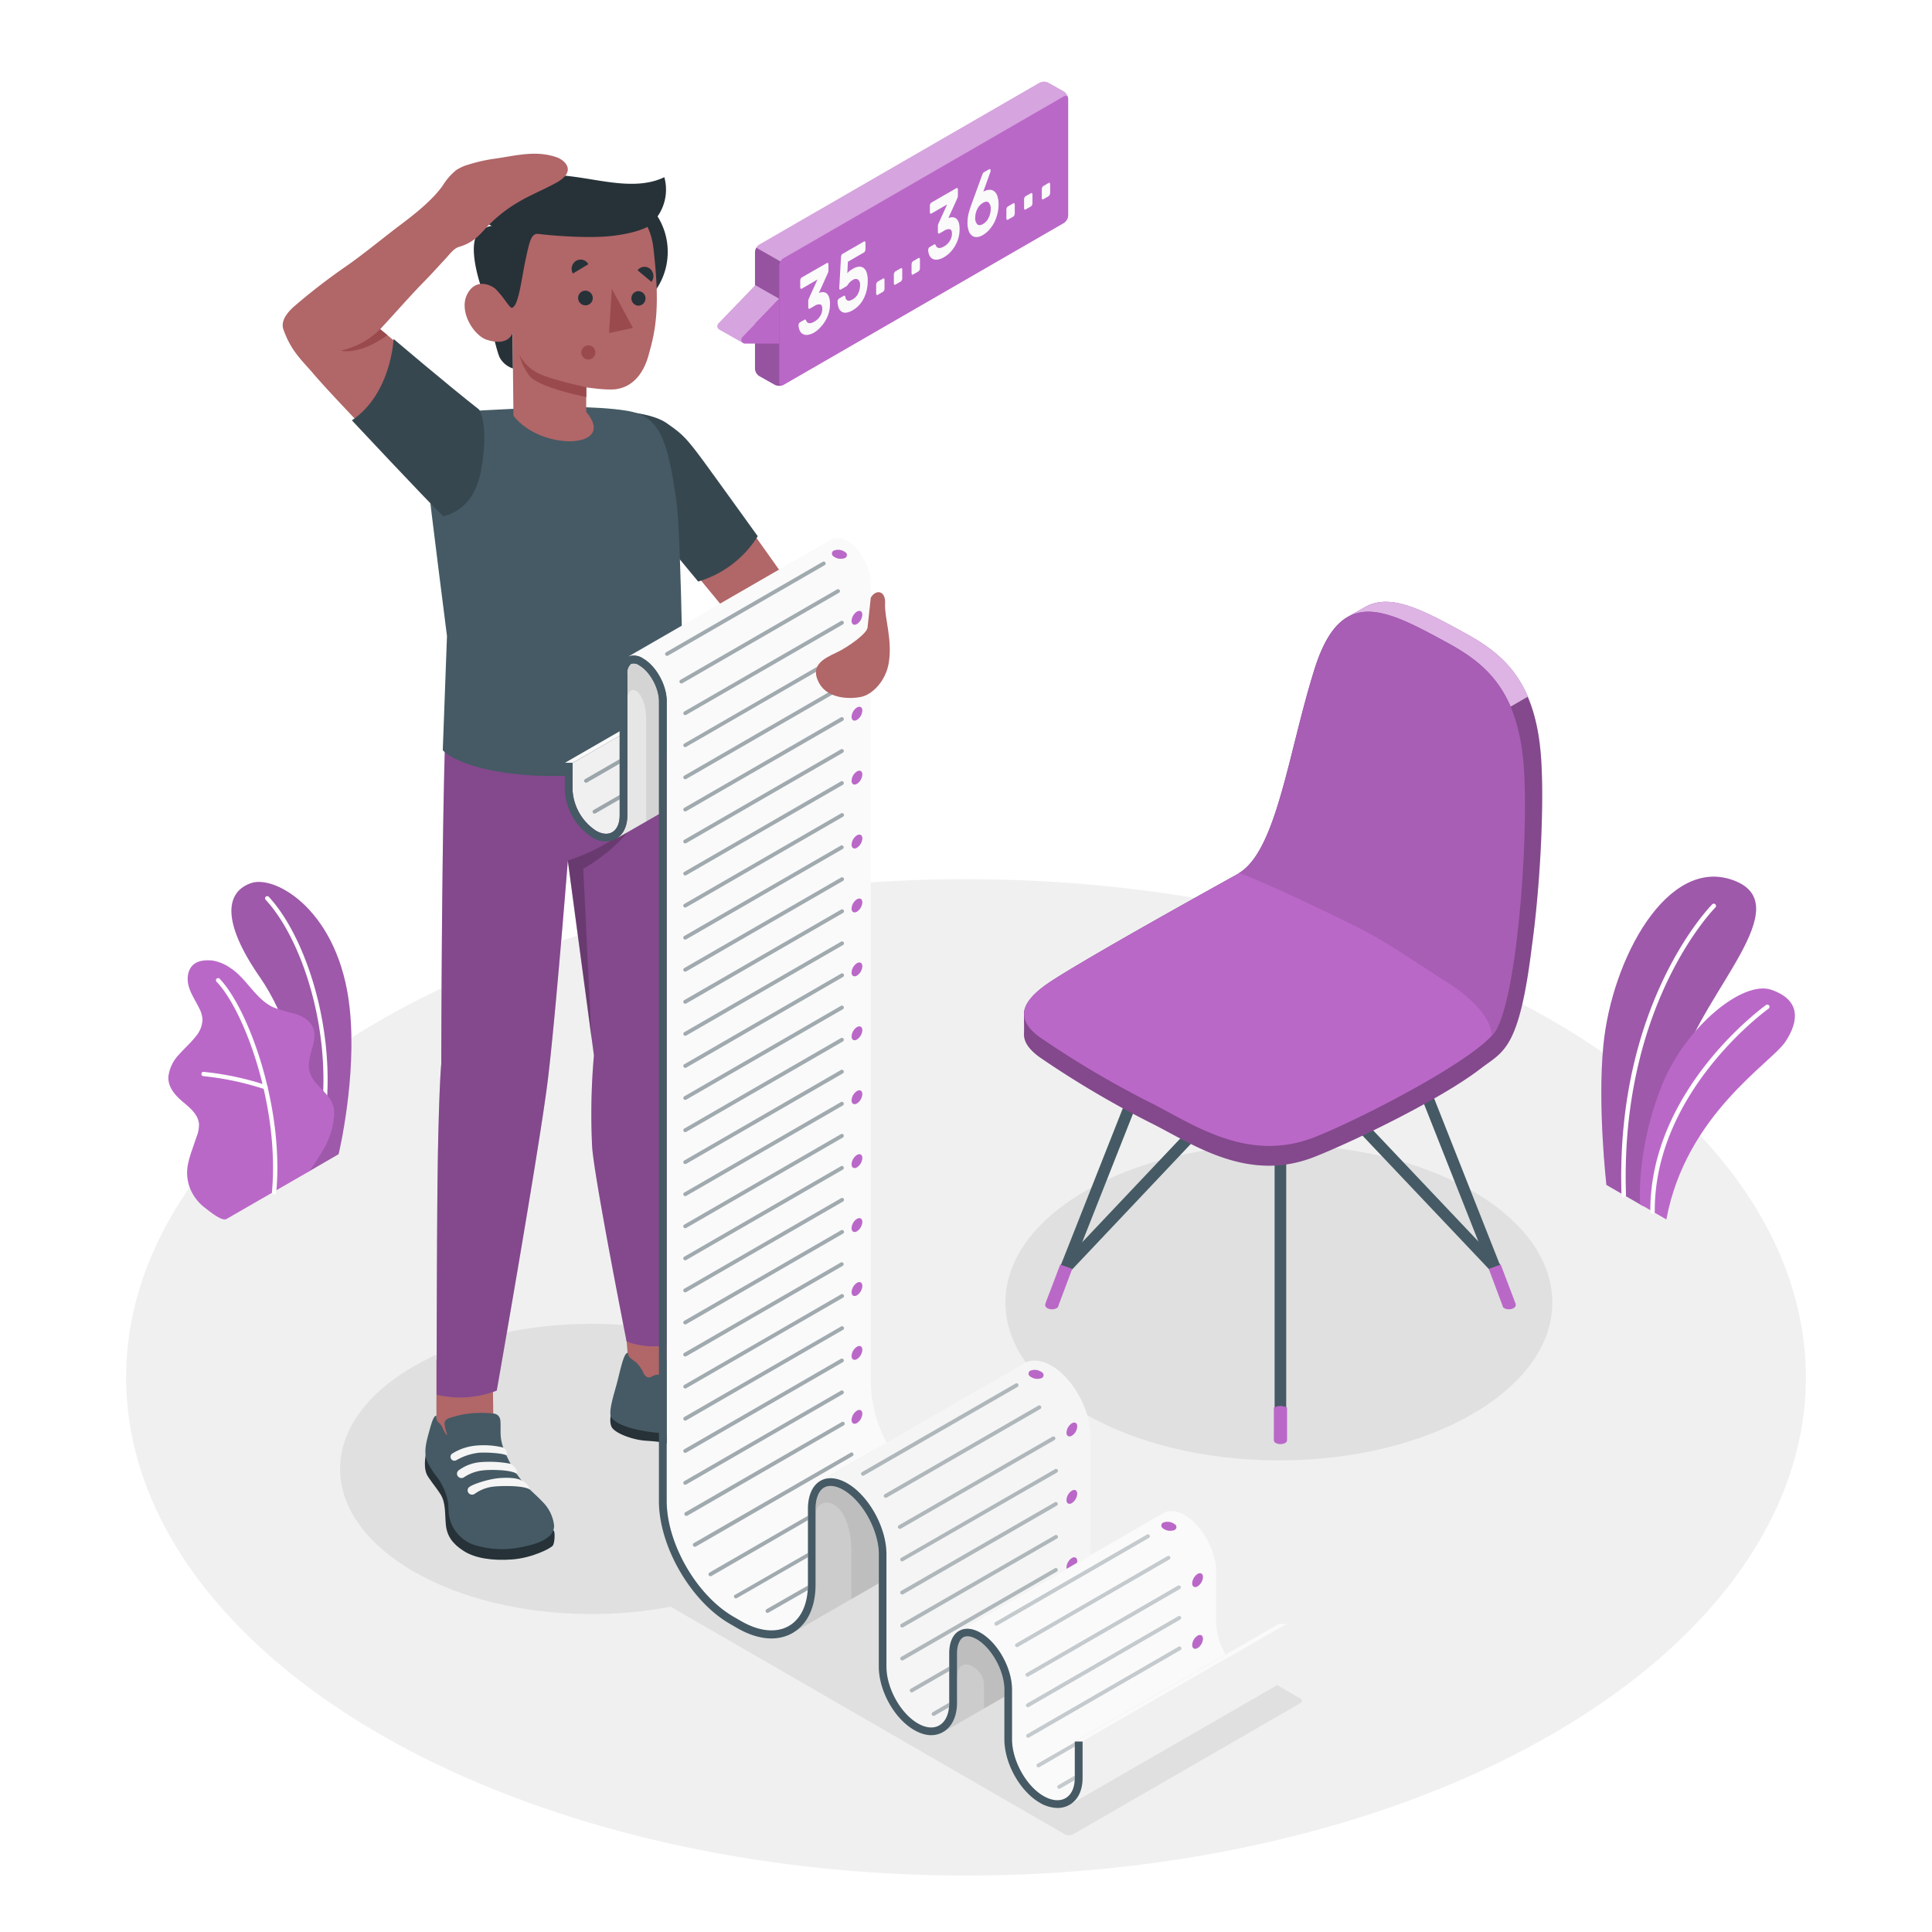 <svg class="animated" id="freepik_stories-reading-list" xmlns="http://www.w3.org/2000/svg" viewBox="0 0 500 500" version="1.1" xmlns:xlink="http://www.w3.org/1999/xlink" xmlns:svgjs="http://svgjs.com/svgjs"><style>svg#freepik_stories-reading-list:not(.animated) .animable {opacity: 0;}svg#freepik_stories-reading-list.animated #freepik--Plants--inject-2 {animation: 1.5s Infinite  linear wind;animation-delay: 0s;}svg#freepik_stories-reading-list.animated #freepik--speech-bubble--inject-2 {animation: 1.5s Infinite  linear wind;animation-delay: 0s;}            @keyframes wind {                0% {                    transform: rotate( 0deg );                }                25% {                    transform: rotate( 1deg );                }                75% {                    transform: rotate( -1deg );                }            }        </style><g id="freepik--Floor--inject-2" class="animable" style="transform-origin: 250px 356.46px;"><ellipse id="freepik--floor--inject-2" cx="250" cy="356.46" rx="217.36" ry="128.93" style="fill: rgb(240, 240, 240); transform-origin: 250px 356.46px;" class="animable"></ellipse></g><g id="freepik--Shadows--inject-2" class="animable" style="transform-origin: 244.88px 385.601px;"><ellipse id="freepik--Shadow--inject-2" cx="330.97" cy="337.09" rx="70.77" ry="40.86" style="fill: rgb(224, 224, 224); transform-origin: 330.97px 337.09px;" class="animable"></ellipse><ellipse id="freepik--shadow--inject-2" cx="153.07" cy="380.16" rx="65.05" ry="37.56" style="fill: rgb(224, 224, 224); transform-origin: 153.07px 380.16px;" class="animable"></ellipse><path id="freepik--shadow--inject-2" d="M164,410.3l111.57,64.41a2.37,2.37,0,0,0,2.17,0l58.76-33.92c.6-.35.6-.91,0-1.25L225,375.12a2.37,2.37,0,0,0-2.17,0L164,409.05C163.42,409.39,163.42,410,164,410.3Z" style="fill: rgb(224, 224, 224); transform-origin: 250.258px 424.915px;" class="animable"></path></g><g id="freepik--Plants--inject-2" class="animable animator-active" style="transform-origin: 254.047px 271.235px;"><g id="freepik--plants--inject-2" class="animable" style="transform-origin: 439.473px 271.235px;"><path d="M425.26,312.16l-9.52-5.5s-2.34-20.4-.78-36.2c2.18-22.21,16.52-48.92,33.62-42.65s-7.84,28.89-13.39,47.72S425.26,312.16,425.26,312.16Z" style="fill: rgb(186, 104, 200); transform-origin: 434.453px 269.52px;" id="el51g6q7uot8m" class="animable"></path><g id="el15earyddzdq"><path d="M425.26,312.16l-9.52-5.5s-2.34-20.4-.78-36.2c2.18-22.21,16.52-48.92,33.62-42.65s-7.84,28.89-13.39,47.72S425.26,312.16,425.26,312.16Z" style="opacity: 0.15; transform-origin: 434.453px 269.52px;" class="animable"></path></g><path d="M420.25,309.84h0a.58.58,0,0,0,.56-.59c-1.67-49.34,22.89-74.15,23.13-74.4a.57.57,0,0,0,0-.81.58.58,0,0,0-.82,0c-.25.25-25.16,25.42-23.47,75.26A.57.57,0,0,0,420.25,309.84Z" style="fill: rgb(255, 255, 255); transform-origin: 431.838px 271.856px;" id="elitgmlnc67je" class="animable"></path><path d="M431.25,315.59l-6.78-3.92s-1.15-14,5.72-31c6-14.81,20.8-27.09,28.25-24.51s7.28,7.87,3.64,13.41S436.33,288.34,431.25,315.59Z" style="fill: rgb(186, 104, 200); transform-origin: 444.46px 285.703px;" id="elfss6lr3jp6d" class="animable"></path><path d="M427.68,314.1h0a.57.57,0,0,0,.57-.58c-.13-31.19,29.16-52.27,29.45-52.48a.58.58,0,0,0,.14-.81.56.56,0,0,0-.8-.13c-.3.21-30.08,21.64-29.94,53.43A.58.58,0,0,0,427.68,314.1Z" style="fill: rgb(255, 255, 255); transform-origin: 442.523px 287.043px;" id="elhguz4pfvzf7" class="animable"></path></g><g id="freepik--plants--inject-2" class="animable" style="transform-origin: 67.261px 271.913px;"><path d="M79.63,303.34l8-4.64s4.78-19.86,2.87-37.74C87.86,235.83,71.32,226.38,65,228.54S56.92,238,67.33,253C73.47,261.82,81,280.22,79.63,303.34Z" style="fill: rgb(186, 104, 200); transform-origin: 75.42px 265.791px;" id="el0g2kwk3l8r9c" class="animable"></path><g id="elf1yptj94jzi"><g style="opacity: 0.15; transform-origin: 75.42px 265.791px;" class="animable"><path d="M79.63,303.34l8-4.64s4.78-19.86,2.87-37.74C87.86,235.83,71.32,226.38,65,228.54S56.92,238,67.33,253C73.47,261.82,81,280.22,79.63,303.34Z" id="elwzjwzd6i1l" class="animable" style="transform-origin: 75.42px 265.791px;"></path></g></g><path d="M83,293.58h-.08a.55.55,0,0,1-.44-.65c4.4-23.18-3.69-49.22-13.72-60.06a.56.56,0,0,1,0-.79.57.57,0,0,1,.79,0c10.21,11,18.46,37.51,14,61A.56.56,0,0,1,83,293.58Z" style="fill: rgb(255, 255, 255); transform-origin: 76.693px 262.75px;" id="elsxkrd0qd42" class="animable"></path><path d="M58.59,315.49c-1.27.65-4.64-2.24-5.58-2.94a11.85,11.85,0,0,1-3.69-4.69,11.05,11.05,0,0,1-.65-6.67,26.19,26.19,0,0,1,1-3.48c.38-1.13.77-2.25,1.15-3.37a8.71,8.71,0,0,0,.68-3.43c-.18-2.35-2.17-4.09-4-5.6-2-1.67-4.08-3.84-3.92-6.66a9.89,9.89,0,0,1,2.77-5.76c1.44-1.64,3.11-3.07,4.42-4.8a6.91,6.91,0,0,0,1.63-4.31,7.24,7.24,0,0,0-.81-2.78c-.9-1.88-2.13-3.63-2.72-5.63s-.36-4.45,1.25-5.78c1.32-1.09,3.2-1.16,4.9-1a11.07,11.07,0,0,1,4.43,1.81c4.34,2.71,6.62,8.14,11.27,10.29a47.45,47.45,0,0,0,5.67,1.69c1.88.6,3.78,1.67,4.57,3.48,1.56,3.56-1.88,7.69-.84,11.44.91,3.32,4,4.73,5.66,7.76a7,7,0,0,1,.62,4.32,20.6,20.6,0,0,1-2.17,7.14A65.45,65.45,0,0,1,80,303.15S58.79,315.39,58.59,315.49Z" style="fill: rgb(186, 104, 200); transform-origin: 65.039px 282.055px;" id="elvvfy05glbc8" class="animable"></path><path d="M70.89,309.09h0a.57.57,0,0,1-.51-.61c2-22.05-7.15-47-14.36-54.43a.56.56,0,0,1,.8-.78c7.36,7.62,16.73,33,14.67,55.31A.57.57,0,0,1,70.89,309.09Z" style="fill: rgb(255, 255, 255); transform-origin: 63.833px 281.109px;" id="ellqlohrwbuy" class="animable"></path><path d="M68.7,281.9a.51.51,0,0,1-.17,0,74.21,74.21,0,0,0-15.9-3.39.55.55,0,0,1-.5-.61.52.52,0,0,1,.6-.5,75.55,75.55,0,0,1,16.19,3.45.56.56,0,0,1-.22,1.08Z" style="fill: rgb(255, 255, 255); transform-origin: 60.7px 279.662px;" id="el8k46mwdnlkq" class="animable"></path></g></g><g id="freepik--speech-bubble--inject-2" class="animable" style="transform-origin: 231.044px 60.503px;"><g id="freepik--speach-bubble--inject-2" class="animable" style="transform-origin: 231.044px 60.503px;"><path d="M269.05,21.42,196.51,63.31a2.48,2.48,0,0,0-1.12,1.94V95.42a2.43,2.43,0,0,0,1.12,1.92l4,2.25a2.51,2.51,0,0,0,2.25,0l72.54-41.89a2.48,2.48,0,0,0,1.12-1.94V25.58a2.44,2.44,0,0,0-1.13-1.92l-4-2.25A2.49,2.49,0,0,0,269.05,21.42Z" style="fill: rgb(186, 104, 200); transform-origin: 235.905px 60.503px;" id="elpxdndbwp46p" class="animable"></path><path d="M201.65,98.93V68.77a2.48,2.48,0,0,1,1.12-1.94l72.54-41.89c.62-.36,1.12-.07,1.12.64V55.75a2.48,2.48,0,0,1-1.12,1.94L202.77,99.58C202.15,99.94,201.65,99.65,201.65,98.93Z" style="fill: rgb(186, 104, 200); transform-origin: 239.04px 62.26px;" id="elmhhzw1z71mj" class="animable"></path><g id="eljagx29g1rfa"><path d="M202.77,99.58a2.54,2.54,0,0,1-2.25,0l-4-2.25a2.42,2.42,0,0,1-1.12-1.92V65.25a2.36,2.36,0,0,1,.35-1.14L202,67.67a2.16,2.16,0,0,0-.33,1.1V98.93C201.65,99.59,202.11,100,202.77,99.58Z" style="opacity: 0.2; transform-origin: 199.085px 81.976px;" class="animable"></path></g><g id="ell2d280szwh"><path d="M276.41,25.38c-.08-.56-.54-.76-1.1-.44L202.77,66.83a2.29,2.29,0,0,0-.79.84l-6.24-3.56a2.2,2.2,0,0,1,.77-.8l72.54-41.89a2.51,2.51,0,0,1,2.25,0l4,2.24A2.44,2.44,0,0,1,276.41,25.38Z" style="fill: rgb(255, 255, 255); opacity: 0.4; transform-origin: 236.075px 44.412px;" class="animable"></path></g><path d="M192.32,88.77c-.7-.42-6-3.38-6.13-3.48a1,1,0,0,1-.23-1.6l9.53-9.88,6.16,3.51-9.52,9.88A1.06,1.06,0,0,0,192.32,88.77Z" style="fill: rgb(186, 104, 200); transform-origin: 193.654px 81.29px;" id="el2hyyx9ifrqb" class="animable"></path><g id="elmr0bsqq4tuo"><path d="M192.32,88.77c-.7-.42-6-3.38-6.13-3.48a1,1,0,0,1-.23-1.6l9.53-9.88,6.16,3.51-9.52,9.88A1.06,1.06,0,0,0,192.32,88.77Z" style="fill: rgb(255, 255, 255); opacity: 0.4; transform-origin: 193.654px 81.29px;" class="animable"></path></g><path d="M201.65,77.32l-9.52,9.88a1,1,0,0,0,.64,1.72l8.88,0Z" style="fill: rgb(186, 104, 200); transform-origin: 196.736px 83.12px;" id="el3vufr0913of" class="animable"></path><path d="M214,68.07a.22.22,0,0,1,.28,0,.49.49,0,0,1,.12.36v1.61a1.48,1.48,0,0,1-.11.53l-.22.5-2.15,4.74a2.7,2.7,0,0,1,1.2-.2A1.53,1.53,0,0,1,214,76a2.28,2.28,0,0,1,.59,1,5.61,5.61,0,0,1,.21,1.65,8.46,8.46,0,0,1-.3,2.27,9.21,9.21,0,0,1-.84,2,8.63,8.63,0,0,1-1.27,1.71A6.85,6.85,0,0,1,210.8,86a4.45,4.45,0,0,1-1.79.66,2.05,2.05,0,0,1-1.27-.23,1.83,1.83,0,0,1-.77-.89,3.7,3.7,0,0,1-.31-1.3.89.89,0,0,1,.11-.5.82.82,0,0,1,.28-.34l1.17-.67a.18.18,0,0,1,.24,0,1,1,0,0,1,.2.3,1.23,1.23,0,0,0,.24.38.66.66,0,0,0,.39.2,1.22,1.22,0,0,0,.61,0,4,4,0,0,0,.9-.4,4.2,4.2,0,0,0,1.45-1.39,3.5,3.5,0,0,0,.55-1.9c0-.68-.18-1.06-.55-1.14a2.13,2.13,0,0,0-1.45.39l-1.23.71a.22.22,0,0,1-.28,0,.5.5,0,0,1-.11-.37v-1.6a1.29,1.29,0,0,1,.11-.53,5,5,0,0,1,.21-.5l2.06-4.53-4.06,2.35a.21.21,0,0,1-.28,0,.46.46,0,0,1-.12-.36V72.64a1.15,1.15,0,0,1,.12-.5.7.7,0,0,1,.28-.34Z" style="fill: rgb(250, 250, 250); transform-origin: 210.729px 77.35px;" id="ela2go7ya7tfp" class="animable"></path><path d="M217.65,66.55a1.29,1.29,0,0,1,.11-.5.76.76,0,0,1,.28-.34l5.54-3.2a.21.21,0,0,1,.28,0,.49.49,0,0,1,.12.36V64.5a1.15,1.15,0,0,1-.12.5.7.7,0,0,1-.28.34l-4.14,2.39-.16,3a4.18,4.18,0,0,1,.79-.75,7,7,0,0,1,.64-.41,3.9,3.9,0,0,1,1.53-.55,1.79,1.79,0,0,1,1.22.3,2.42,2.42,0,0,1,.82,1.18,6.34,6.34,0,0,1,.29,2.08,11,11,0,0,1-.3,2.65,9.07,9.07,0,0,1-.83,2.18,7.17,7.17,0,0,1-2.73,2.86,4.42,4.42,0,0,1-1.75.65,1.78,1.78,0,0,1-1.2-.29,2.14,2.14,0,0,1-.73-1,5,5,0,0,1-.27-1.53,1,1,0,0,1,.11-.5.72.72,0,0,1,.29-.34l1.19-.69a.22.22,0,0,1,.27,0,.43.43,0,0,1,.16.3,1.48,1.48,0,0,0,.28.69.78.78,0,0,0,.44.26.93.93,0,0,0,.56-.06,3.71,3.71,0,0,0,.65-.3A3.6,3.6,0,0,0,222.07,76a4.85,4.85,0,0,0,.51-2.23,1.66,1.66,0,0,0-.51-1.4,1.22,1.22,0,0,0-1.36.08,3.25,3.25,0,0,0-.7.51,3,3,0,0,0-.42.48l-.29.41a1.37,1.37,0,0,1-.34.29l-1.36.79a.22.22,0,0,1-.28,0,.5.5,0,0,1-.12-.37Z" style="fill: rgb(250, 250, 250); transform-origin: 220.666px 71.694px;" id="elbbehx6rcrdh" class="animable"></path><path d="M228.52,72.09a.21.21,0,0,1,.28,0,.49.49,0,0,1,.11.36v2.22a1.1,1.1,0,0,1-.11.5.79.79,0,0,1-.28.35l-1.37.79a.22.22,0,0,1-.28,0,.5.5,0,0,1-.12-.37V73.72a1.18,1.18,0,0,1,.12-.5.75.75,0,0,1,.28-.34Z" style="fill: rgb(250, 250, 250); transform-origin: 227.83px 74.198px;" id="elcumfw0rufqa" class="animable"></path><path d="M233.1,69.44a.22.22,0,0,1,.28,0,.5.5,0,0,1,.12.37v2.22a1.15,1.15,0,0,1-.12.5.75.75,0,0,1-.28.34l-1.37.79a.21.21,0,0,1-.28,0,.46.46,0,0,1-.12-.36V71.08a1.11,1.11,0,0,1,.12-.5.79.79,0,0,1,.28-.35Z" style="fill: rgb(250, 250, 250); transform-origin: 232.415px 71.552px;" id="elp0l1k0nz61" class="animable"></path><path d="M237.68,66.8a.21.21,0,0,1,.28,0,.47.47,0,0,1,.12.36V69.4a1.11,1.11,0,0,1-.12.5.79.79,0,0,1-.28.35l-1.37.79a.22.22,0,0,1-.28,0,.5.5,0,0,1-.12-.37V68.43a1.18,1.18,0,0,1,.12-.5.75.75,0,0,1,.28-.34Z" style="fill: rgb(250, 250, 250); transform-origin: 236.995px 68.918px;" id="el5j4bmbuz4pv" class="animable"></path><path d="M247.5,48.7a.21.21,0,0,1,.28,0,.46.46,0,0,1,.12.36v1.61a1.33,1.33,0,0,1-.11.53c-.07.19-.14.35-.21.5l-2.15,4.73a2.68,2.68,0,0,1,1.2-.19,1.5,1.5,0,0,1,.92.41,2.32,2.32,0,0,1,.59,1,5.64,5.64,0,0,1,.2,1.65,8.57,8.57,0,0,1-.3,2.27,8.76,8.76,0,0,1-.84,2,9,9,0,0,1-1.26,1.71,7.48,7.48,0,0,1-1.59,1.25,4.4,4.4,0,0,1-1.79.66,2.09,2.09,0,0,1-1.26-.23,2,2,0,0,1-.78-.89,3.93,3.93,0,0,1-.31-1.3,1,1,0,0,1,.11-.51.8.8,0,0,1,.29-.33l1.16-.67a.2.2,0,0,1,.25,0,1.52,1.52,0,0,1,.2.31.93.93,0,0,0,.23.37.82.82,0,0,0,.39.21,1.34,1.34,0,0,0,.61,0,3.67,3.67,0,0,0,.9-.4,4.05,4.05,0,0,0,1.45-1.4,3.45,3.45,0,0,0,.56-1.89c0-.68-.19-1.06-.56-1.15a2.16,2.16,0,0,0-1.45.4l-1.22.7a.2.2,0,0,1-.28,0,.46.46,0,0,1-.12-.36V58.46a1.57,1.57,0,0,1,.11-.53c.08-.18.15-.35.22-.49l2.06-4.53-4.07,2.35a.22.22,0,0,1-.28,0,.49.49,0,0,1-.12-.36V53.27a1.11,1.11,0,0,1,.12-.5.79.79,0,0,1,.28-.35Z" style="fill: rgb(250, 250, 250); transform-origin: 244.275px 57.927px;" id="el9th0g227l4l" class="animable"></path><path d="M250.39,57.53a9.83,9.83,0,0,1,.31-2.4c.2-.72.42-1.43.68-2.14l2.8-7.69.15-.39a.8.8,0,0,1,.3-.33l1.33-.76a.2.2,0,0,1,.28,0,.46.46,0,0,1,.12.36.92.92,0,0,1,0,.19c0,.06,0,.1-.06.15l-1.82,5.09a3.37,3.37,0,0,1,1.6-.49,1.83,1.83,0,0,1,1.25.41,2.67,2.67,0,0,1,.81,1.28,6.54,6.54,0,0,1,.29,2.07,10,10,0,0,1-.3,2.45,10.73,10.73,0,0,1-.82,2.25A9.25,9.25,0,0,1,256,59.48a6.57,6.57,0,0,1-1.62,1.34,3.46,3.46,0,0,1-1.62.53,1.87,1.87,0,0,1-1.27-.42,2.67,2.67,0,0,1-.82-1.29A6.46,6.46,0,0,1,250.39,57.53Zm6-3.47a2.15,2.15,0,0,0-.52-1.64c-.35-.32-.84-.29-1.48.08a3.62,3.62,0,0,0-1.48,1.63,5.1,5.1,0,0,0-.52,2.24,2.2,2.2,0,0,0,.52,1.66c.35.34.84.32,1.48-.05a3.62,3.62,0,0,0,1.48-1.65A5.26,5.26,0,0,0,256.4,54.06Z" style="fill: rgb(250, 250, 250); transform-origin: 254.409px 52.557px;" id="elha1qonh9fn6" class="animable"></path><path d="M262.22,52.63a.21.21,0,0,1,.28,0,.49.49,0,0,1,.12.36v2.23a1.11,1.11,0,0,1-.12.49.74.74,0,0,1-.28.35l-1.37.79a.22.22,0,0,1-.28,0,.49.49,0,0,1-.12-.36V54.26a1.18,1.18,0,0,1,.12-.5.75.75,0,0,1,.28-.34Z" style="fill: rgb(250, 250, 250); transform-origin: 261.535px 54.738px;" id="elqt7ql02tps" class="animable"></path><path d="M266.8,50a.21.21,0,0,1,.28,0,.46.46,0,0,1,.12.36v2.22a1.15,1.15,0,0,1-.12.5.7.7,0,0,1-.28.34l-1.37.79a.2.2,0,0,1-.28,0,.46.46,0,0,1-.12-.36V51.62a1.15,1.15,0,0,1,.12-.5.7.7,0,0,1,.28-.34Z" style="fill: rgb(250, 250, 250); transform-origin: 266.115px 52.107px;" id="elu4d6v30p79c" class="animable"></path><path d="M271.38,47.34a.21.21,0,0,1,.28,0,.49.49,0,0,1,.12.36v2.22a1.11,1.11,0,0,1-.12.5.79.79,0,0,1-.28.35l-1.37.79a.22.22,0,0,1-.28,0,.54.54,0,0,1-.11-.37V49a1.33,1.33,0,0,1,.11-.5.82.82,0,0,1,.28-.34Z" style="fill: rgb(250, 250, 250); transform-origin: 270.7px 49.448px;" id="el0p3vdv4szoio" class="animable"></path></g></g><g id="freepik--Chair--inject-2" class="animable" style="transform-origin: 332.058px 264.733px;"><g id="freepik--chair--inject-2" class="animable" style="transform-origin: 332.058px 264.733px;"><path d="M331.38,373.17a1.49,1.49,0,0,0,1.49-1.48v-95.4a1.49,1.49,0,0,0-3,0v95.4A1.48,1.48,0,0,0,331.38,373.17Z" style="fill: rgb(69, 90, 100); transform-origin: 331.37px 323.98px;" id="elmrwek7fp77" class="animable"></path><path d="M272.36,338.45a1.48,1.48,0,0,0,1.38-.94l29.25-74a1.48,1.48,0,0,0-2.76-1.09l-29.25,74a1.48,1.48,0,0,0,.84,1.93A1.44,1.44,0,0,0,272.36,338.45Z" style="fill: rgb(69, 90, 100); transform-origin: 286.983px 299.968px;" id="elblf2cg3pqjt" class="animable"></path><path d="M275.88,329.56a1.47,1.47,0,0,0,1.07-.47l54.44-57.6,54.33,57.36a1.48,1.48,0,1,0,2.15-2l-55.41-58.5a1.51,1.51,0,0,0-1.08-.46h0a1.47,1.47,0,0,0-1.07.47L274.8,327.06a1.49,1.49,0,0,0,1.08,2.5Z" style="fill: rgb(69, 90, 100); transform-origin: 331.404px 298.725px;" id="ely8nrexruqpo" class="animable"></path><path d="M390.41,338.45a1.47,1.47,0,0,0,1.37-2l-29.25-74a1.48,1.48,0,0,0-2.76,1.09l29.26,74A1.47,1.47,0,0,0,390.41,338.45Z" style="fill: rgb(69, 90, 100); transform-origin: 375.773px 299.983px;" id="elsomypwqelxj" class="animable"></path><path d="M274.38,327.27l-3.87,10.21a1.09,1.09,0,0,0,0,.26.54.54,0,0,0,0,.18,1.17,1.17,0,0,0,.58.65,2.63,2.63,0,0,0,2.35,0,1,1,0,0,0,.46-.48s0,0,0,0l0-.14,3.59-9.57Z" style="fill: rgb(186, 104, 200); transform-origin: 273.996px 333.059px;" id="el4kvxn01skef" class="animable"></path><path d="M388.39,327.27l3.87,10.21a1.09,1.09,0,0,1,0,.26.54.54,0,0,1,0,.18,1.21,1.21,0,0,1-.58.65,2.65,2.65,0,0,1-2.36,0,1.07,1.07,0,0,1-.45-.48s0,0,0,0l0-.14-3.58-9.57Z" style="fill: rgb(186, 104, 200); transform-origin: 388.779px 333.059px;" id="el6ooirii3xbo" class="animable"></path><path d="M329.67,364.3v8.45a.87.87,0,0,0,.5.7,2.71,2.71,0,0,0,2.42,0,.85.85,0,0,0,.5-.7V364.3A3.63,3.63,0,0,0,329.67,364.3Z" style="fill: rgb(186, 104, 200); transform-origin: 331.38px 368.804px;" id="el4hd7vz7oan" class="animable"></path><path d="M265,262.47c0-2.66,2.33-5.49,7.25-8.68,9.1-5.9,35.57-20.68,48.3-27.73a.13.13,0,0,1,.11-.11c9.79-5.94,12.77-31.31,19.54-52.81,2.31-7.33,5.14-11.48,8.5-13.43.79-.46,3.73-2.08,4.38-2.47,6.65-4,15.38.8,26.25,6.75,10,5.48,17.84,12.5,19.42,31.12.95,11.34,0,33-2.26,49.42h0c-3.33,27.42-7.42,27.47-13.36,32.06-10.23,7.9-33.25,19-43,22.82-17.6,6.93-32-3.75-42.71-9a249.41,249.41,0,0,1-28.41-16.84c-2.68-1.95-4.07-3.92-4-6C265.06,266.7,265,263.33,265,262.47Z" style="fill: rgb(186, 104, 200); transform-origin: 332.058px 228.724px;" id="elskbzqn47hfm" class="animable"></path><g id="elsdkrhnmpkmn"><path d="M265,262.47c0-2.66,2.33-5.49,7.25-8.68,9.1-5.9,35.57-20.68,48.3-27.73a.13.13,0,0,1,.11-.11c9.79-5.94,12.77-31.31,19.54-52.81,2.31-7.33,5.14-11.48,8.5-13.43.79-.46,3.73-2.08,4.38-2.47,6.65-4,15.38.8,26.25,6.75,10,5.48,17.84,12.5,19.42,31.12.95,11.34,0,33-2.26,49.42h0c-3.33,27.42-7.42,27.47-13.36,32.06-10.23,7.9-33.25,19-43,22.82-17.6,6.93-32-3.75-42.71-9a249.41,249.41,0,0,1-28.41-16.84c-2.68-1.95-4.07-3.92-4-6C265.06,266.7,265,263.33,265,262.47Z" style="opacity: 0.3; transform-origin: 332.058px 228.724px;" class="animable"></path></g><path d="M297.5,285.25a248.13,248.13,0,0,1-28.41-16.83c-6.1-4.43-5.54-9,3.2-14.63,12.15-7.88,55.29-31.59,55.29-31.59s62.59,36.94,59.9,43.76-35.06,23.54-47.27,28.34C322.61,301.22,308.22,290.55,297.5,285.25Z" style="fill: rgb(186, 104, 200); transform-origin: 326.3px 259.381px;" id="el7p4tqhc5mis" class="animable"></path><path d="M349.13,159.49c6.58-3.46,15.15,1.24,25.74,7,6.78,3.72,12.56,8.13,16.08,16.38l4.47-2.59c-3.51-8.21-9.28-12.62-16.05-16.33-10.87-6-19.6-10.73-26.25-6.75C352.54,157.58,350.23,158.87,349.13,159.49Z" style="fill: rgb(186, 104, 200); transform-origin: 372.275px 169.301px;" id="elfhabijuipc" class="animable"></path><g id="elacwwifv0v9w"><path d="M349.13,159.49c6.58-3.46,15.15,1.24,25.74,7,6.78,3.72,12.56,8.13,16.08,16.38l4.47-2.59c-3.51-8.21-9.28-12.62-16.05-16.33-10.87-6-19.6-10.73-26.25-6.75C352.54,157.58,350.23,158.87,349.13,159.49Z" style="fill: rgb(255, 255, 255); opacity: 0.5; transform-origin: 372.275px 169.301px;" class="animable"></path></g><path d="M374.87,166.54c-16.27-8.91-27.75-15.24-34.63,6.6-6.77,21.5-9.75,46.87-19.54,52.81,0,0,6.38,2.1,29.15,13.28,9.35,4.59,15.49,9.22,24.25,14.73,12.88,8.1,11.9,14.12,11.9,14.12,6.4-5.3,9.86-51.81,8.29-70.43S384.89,172,374.87,166.54Z" style="fill: rgb(186, 104, 200); transform-origin: 357.683px 213.194px;" id="elm37mq9rxism" class="animable"></path><g id="elx3ndimqhtns"><g style="opacity: 0.1; transform-origin: 357.683px 213.194px;" class="animable"><path d="M374.87,166.54c-16.27-8.91-27.75-15.24-34.63,6.6-6.77,21.5-9.75,46.87-19.54,52.81,0,0,6.38,2.1,29.15,13.28,9.35,4.59,15.49,9.22,24.25,14.73,12.88,8.1,11.9,14.12,11.9,14.12,6.4-5.3,9.86-51.81,8.29-70.43S384.89,172,374.87,166.54Z" id="el7ie0hkkxrn4" class="animable" style="transform-origin: 357.683px 213.194px;"></path></g></g></g></g><g id="freepik--Character--inject-2" class="animable" style="transform-origin: 203.081px 253.842px;"><g id="freepik--character--inject-2" class="animable" style="transform-origin: 203.081px 253.842px;"><g id="freepik--Boy--inject-2" class="animable" style="transform-origin: 139.301px 221.734px;"><path d="M158,106.53c8.91.42,14.66,2,19.32,7.48s28.12,38.84,28.12,38.84-4.12,11.56-13.14,10.57L174.62,142Z" style="fill: rgb(177, 102, 104); transform-origin: 181.72px 135.005px;" id="elqsb6u3a9se" class="animable"></path><path d="M158.74,106.34s9.49.15,13.81,3.18S177.62,113.19,184,122s12.1,16.77,12.1,16.77a27.2,27.2,0,0,1-15.41,11.73l-18.76-22.61Z" style="fill: rgb(55, 71, 79); transform-origin: 177.42px 128.42px;" id="elekzvscmqjm" class="animable"></path><g id="freepik--Botom--inject-2" class="animable" style="transform-origin: 157.437px 290.207px;"><polygon points="112.95 372.27 127.74 372.27 127.44 349.62 112.95 351.89 112.95 372.27" style="fill: rgb(177, 102, 104); transform-origin: 120.345px 360.945px;" id="elkaugct2v9o8" class="animable"></polygon><polygon points="163 357.09 177.02 357.57 176.47 333.46 160.97 332.55 163 357.09" style="fill: rgb(177, 102, 104); transform-origin: 168.995px 345.06px;" id="elprbp5bkl5fh" class="animable"></polygon><path d="M143.27,396.07c.43.4.3,3.14-.17,3.88s-5.4,3.27-10.64,3.64c-5,.36-9.49-.31-12.43-2.18s-4.36-3.93-4.64-6.78,0-5.61-1.32-7.81c-1.26-2-3.26-4.31-3.69-5.41-.95-2.39,0-5.81,0-5.81Z" style="fill: rgb(38, 50, 56); transform-origin: 126.745px 389.642px;" id="elodd66fhtog9" class="animable"></path><path d="M129.56,371.15a11.15,11.15,0,0,0,.58,3.18,29.23,29.23,0,0,0,3.07,6.28,26.24,26.24,0,0,0,2.09,2.95c1.51,1.8,3.4,3.28,5,5a10.24,10.24,0,0,1,3.09,6.15c.22,3.93-6,5.26-9.33,5.85a24.19,24.19,0,0,1-10.67-.54,9.79,9.79,0,0,1-7.19-7.83c-.18-1.09-.11-2.2-.24-3.3A15.48,15.48,0,0,0,112.9,382a20.19,20.19,0,0,1-2.34-3.74c-1-2.43-.2-5.17.45-7.59.57-2.09,1.21-4.46,1.94-4.26,0,1.08,0,1.19.78,1.93,1,.93,1,2.33,2.06,3.15a15.47,15.47,0,0,1-.73-2.79,1.58,1.58,0,0,1,.23-1.11,2.83,2.83,0,0,1,1.2-.65,24.42,24.42,0,0,1,4.77-1.09,29.09,29.09,0,0,1,6.66,0,2,2,0,0,1,1.17.68,2.34,2.34,0,0,1,.42,1.34C129.58,368.49,129.53,370.11,129.56,371.15Z" style="fill: rgb(69, 90, 100); transform-origin: 126.742px 383.288px;" id="el8848gvdoq3a" class="animable"></path><path d="M133.74,381.43c-1.46-1.09-6.74-1.11-8.54-.92a10.86,10.86,0,0,0-5.09,1.79,1.16,1.16,0,0,1-1.5-.12h0a1.09,1.09,0,0,1,.11-1.67,11.09,11.09,0,0,1,5.73-2.12,29.17,29.17,0,0,1,7.71.44S134.17,380.13,133.74,381.43Z" style="fill: rgb(245, 245, 245); transform-origin: 126.036px 380.413px;" id="elanw64cif4ls" class="animable"></path><path d="M137.1,385.46c-1.84-1.09-7.44-.93-9.24-.74a10.2,10.2,0,0,0-5,1.88,1.17,1.17,0,0,1-1.5-.11h0a1.09,1.09,0,0,1,.11-1.67c1.09-.81,5.2-2.11,7.86-2.3,4.41-.31,5.56.59,5.56.59A3.63,3.63,0,0,1,137.1,385.46Z" style="fill: rgb(245, 245, 245); transform-origin: 129.061px 384.638px;" id="elwk7sz9xwkk" class="animable"></path><path d="M122.7,374.17a21.33,21.33,0,0,1,7.54.46c.78.44,1.29,1.67.79,2-1-.55-4.75-.77-6.92-.68a15,15,0,0,0-4.77,1.31c-.37.17-.82.41-1.21.62a1,1,0,0,1-1.45-.45h0a1,1,0,0,1,.38-1.26A14,14,0,0,1,122.7,374.17Z" style="fill: rgb(245, 245, 245); transform-origin: 123.91px 376.029px;" id="elvj5xrg7a96e" class="animable"></path><path d="M204.54,373.4a4.76,4.76,0,0,1-.2,3.5c-.48,1-5.83,4-13,3.55a30.06,30.06,0,0,1-14.91-5.21c-2.75-1.82-5.61-2.16-9.18-2.37s-8.26-2-9-3.65.12-4.54.12-4.54Z" style="fill: rgb(38, 50, 56); transform-origin: 181.366px 372.588px;" id="elc591t1kmqw" class="animable"></path><path d="M175.45,350.9l.57-.12a2.35,2.35,0,0,1,.95,0,1.91,1.91,0,0,1,.89.6,18.39,18.39,0,0,1,1.84,2.89c1.51,2.47,4.68,4.51,8.15,6.37,2.35,1.27,4.66,2.25,7.09,3.34s5.77,1.8,7.72,3.11c2.82,1.91,3.19,6.7,0,8.59-2.78,1.63-10.1,3.4-17.77,1.23-4.18-1.19-8.82-5.65-14.31-6.08-3.49-.28-10.09-1.26-12.33-3.91-.83-1.17.27-4.9,1.18-8.11,1-3.51,1.94-9,3.11-8.68a1.58,1.58,0,0,0,.6,1.31,18.07,18.07,0,0,0,1.48,1.13,9.36,9.36,0,0,1,1.93,2.78,2.07,2.07,0,0,0,1,1.07c.59.22,1-.15,1.55-.39a3,3,0,0,1,2.08-.15,13.29,13.29,0,0,0-.37-2.06,1.24,1.24,0,0,1-.05-.66,1,1,0,0,1,.45-.5A11,11,0,0,1,175.45,350.9Z" style="fill: rgb(69, 90, 100); transform-origin: 181.436px 364.017px;" id="elxwfge41uwtp" class="animable"></path><path d="M184.59,358.7A3.24,3.24,0,0,0,182,357c-1.59-.3-4.39.87-6.13,2.31a1.3,1.3,0,0,0,.19,2.15h0a1.28,1.28,0,0,0,1.48-.16A9.93,9.93,0,0,1,184.59,358.7Z" style="fill: rgb(245, 245, 245); transform-origin: 179.988px 359.289px;" id="elx5zhxych9kh" class="animable"></path><path d="M189.51,361.45a3.74,3.74,0,0,0-3-1.57s-4.15.12-6.72,2.51a1.27,1.27,0,0,0,.18,2.08h0a1.24,1.24,0,0,0,1.43-.17A10,10,0,0,1,189.51,361.45Z" style="fill: rgb(245, 245, 245); transform-origin: 184.42px 362.251px;" id="elfwc39q1t3ws" class="animable"></path><path d="M194.94,363.93a4.17,4.17,0,0,0-3.17-1.42,11.2,11.2,0,0,0-6.43,2.54,1.27,1.27,0,0,0,.18,2.08h0A1.23,1.23,0,0,0,187,367,9.54,9.54,0,0,1,194.94,363.93Z" style="fill: rgb(245, 245, 245); transform-origin: 189.91px 364.914px;" id="el20paewixywq" class="animable"></path><path d="M115.2,191.46c-.91,27.52-1,83.81-1,83.81-.29,3.43-.58,9.52-.84,21.85C113,315,113,360.94,113,360.94a26,26,0,0,0,15.56-1.06s10.91-62.06,13.14-79.77c1.95-15.44,5.26-57.41,5.26-57.41l6.75,50.43a173.15,173.15,0,0,0-.46,23.73c.58,8.19,8.91,50.29,8.91,50.29s6.2,2.88,14.73,0c0,0,.12-66.51.27-74,.16-8.57-.78-96.42-.78-96.42Z" style="fill: rgb(186, 104, 200); transform-origin: 145.089px 269.197px;" id="elc11ofhbr68b" class="animable"></path><g id="elmeipgs7ddt9"><path d="M115.2,191.46c-.91,27.52-1,83.81-1,83.81-.29,3.43-.58,9.52-.84,21.85C113,315,113,360.94,113,360.94a26,26,0,0,0,15.56-1.06s10.91-62.06,13.14-79.77c1.95-15.44,5.26-57.41,5.26-57.41l6.75,50.43a173.15,173.15,0,0,0-.46,23.73c.58,8.19,8.91,50.29,8.91,50.29s6.2,2.88,14.73,0c0,0,.12-66.51.27-74,.16-8.57-.78-96.42-.78-96.42Z" style="opacity: 0.3; transform-origin: 145.089px 269.197px;" class="animable"></path></g><g id="elvvr54wfvx2"><path d="M146.91,222.7s10-2.81,17.35-9.95c0,0-3.35,6.27-13.31,12.1l2.13,44Z" style="opacity: 0.2; transform-origin: 155.585px 240.8px;" class="animable"></path></g></g><g id="freepik--Chest--inject-2" class="animable" style="transform-origin: 143.946px 121.835px;"><path d="M139.64,105.36c-5.58.54-13.38.61-18.92,1.17-3.84,1.58-11.22,8-10.67,12.6,2,17.15,5.63,45.47,5.63,45.47l-1.09,29.57c7.67,7.65,43.89,10.63,62.38-1.62,0,0-.6-53.51-1.87-62.53-2.28-16.22-4.28-22.24-12.65-23.68S139.64,105.36,139.64,105.36Z" style="fill: rgb(69, 90, 100); transform-origin: 143.495px 153.061px;" id="el98eojc1dv0n" class="animable"></path><g id="elvzdlngzct2"><circle cx="155.53" cy="65.18" r="17.28" style="fill: rgb(38, 50, 56); transform-origin: 155.53px 65.18px; transform: rotate(-68.91deg);" class="animable"></circle></g><path d="M125.55,77.2s2.69,13.19,3.79,15.36a6,6,0,0,0,3.42,2.8l-.11-9.25Z" style="fill: rgb(38, 50, 56); transform-origin: 129.155px 86.28px;" id="el3simhtrwk5b" class="animable"></path><path d="M129.23,58.38a6.49,6.49,0,0,0-5.38,1.84c-2.33,2.34-1.11,9.73,1.7,17l5.27.65Z" style="fill: rgb(38, 50, 56); transform-origin: 126.721px 68.1px;" id="ellvm0r191lu" class="animable"></path><path d="M132.4,77.87c-1.06.63-2.55-1.42-3.84-2.8s-5.54-3.28-7.7,1.18,1.78,10.61,5.12,11.69c5.77,1.86,6.67-1.83,6.67-1.83l.23,21.48h0c7.11,9.27,27.05,8.67,18.83-1l0-6.35s5.23.84,7.78.47c4.26-.62,7-4,8.29-8.54,2.14-7.37,3-13.33,1.34-27.87C167.38,48.34,148.86,48,138.8,54.22S132.4,77.87,132.4,77.87Z" style="fill: rgb(177, 102, 104); transform-origin: 145.117px 82.336px;" id="elgm4s3mprsik" class="animable"></path><path d="M132.39,79.65c-.53,0-2.53-3.37-3.83-4.58-1.81-1.67.67-16.69.67-16.69a7.28,7.28,0,0,1,1.33-8.1c2.52-2.73,6-6.06,17.37-4.62,8.08,1,16.85,3.63,24,.2a12.08,12.08,0,0,1-4.32,12.81s-2.59,1.64-9.37,2.4-17.31-.31-18.75-.52c-2-.28-2.39,1.62-3.5,6.8C135,71.91,134.18,79.63,132.39,79.65Z" style="fill: rgb(38, 50, 56); transform-origin: 150.131px 62.481px;" id="el4pk27ftqvk6" class="animable"></path><path d="M129.23,59.55l-6.36-3.49a3.52,3.52,0,0,1,4.85-1.56A3.81,3.81,0,0,1,129.23,59.55Z" style="fill: rgb(38, 50, 56); transform-origin: 126.259px 56.811px;" id="elylmnaphnav" class="animable"></path><path d="M151.75,100.22s-9.47-2-12.77-3.78a11,11,0,0,1-4.55-4.58A15,15,0,0,0,137,97.23c2.4,3.12,14.74,5.52,14.74,5.52Z" style="fill: rgb(154, 74, 77); transform-origin: 143.09px 97.305px;" id="eldl200d2bq08" class="animable"></path><path d="M153.41,77.22a1.9,1.9,0,1,1-1.88-2A1.94,1.94,0,0,1,153.41,77.22Z" style="fill: rgb(38, 50, 56); transform-origin: 151.512px 77.12px;" id="eliqwy5p2drp" class="animable"></path><path d="M152.26,68.38l-4,2.41a2.45,2.45,0,0,1,.81-3.27A2.27,2.27,0,0,1,152.26,68.38Z" style="fill: rgb(38, 50, 56); transform-origin: 150.101px 68.987px;" id="elsmxnds4o7jd" class="animable"></path><path d="M168.59,72.94l-3.59-3a2.26,2.26,0,0,1,3.25-.36A2.46,2.46,0,0,1,168.59,72.94Z" style="fill: rgb(38, 50, 56); transform-origin: 167.05px 70.995px;" id="elour3a7v2tzn" class="animable"></path><path d="M167.05,77.22a1.85,1.85,0,0,1-1.83,1.88,1.87,1.87,0,0,1-1.81-1.92,1.82,1.82,0,1,1,3.64,0Z" style="fill: rgb(38, 50, 56); transform-origin: 165.23px 77.23px;" id="elzfqkolq1x5s" class="animable"></path><polygon points="158.34 74.76 157.63 86.19 163.8 84.86 158.34 74.76" style="fill: rgb(154, 74, 77); transform-origin: 160.715px 80.475px;" id="el6w8ocu058d" class="animable"></polygon><path d="M154.08,91.21a1.82,1.82,0,1,1-1.82-1.82A1.81,1.81,0,0,1,154.08,91.21Z" style="fill: rgb(154, 74, 77); transform-origin: 152.26px 91.21px;" id="elx8rqs7sndx" class="animable"></path></g><path d="M98.39,85.19c4.25-4.57,7.19-8,11-11.94,2.19-2.21,3.6-3.81,5.72-6.09,1.46-1.57,2.36-2.93,3.83-3.31a12,12,0,0,0,4.45-2.41,26.78,26.78,0,0,0,2.23-2.29A37.53,37.53,0,0,1,134,52.39c3.24-1.94,6.74-3.3,10-5.12,2-1.09,4.16-3,2.14-5.24a5.45,5.45,0,0,0-2.35-1.42c-5.34-1.74-10.32-.31-15.84.47a41.49,41.49,0,0,0-6.69,1.51A11.63,11.63,0,0,0,118.1,44a15.53,15.53,0,0,0-3.54,4.06C111.74,52,107,55.68,103.13,58.57c-4.47,3.4-8.86,7.05-13.44,10.26A158.1,158.1,0,0,0,76.2,79.23c-3.54,3.1-3.18,5.15-2.82,6.12,2,5.59,4.7,7.81,7.81,11.47,6.48,7.63,34.62,36.38,34.62,36.38l4.37-8.07a20.45,20.45,0,0,0-4.56-25.2C109.73,94.81,103.36,89.26,98.39,85.19Z" style="fill: rgb(177, 102, 104); transform-origin: 110.055px 86.492px;" id="el6hmah7c6njh" class="animable"></path><path d="M124,106c-8-6.24-22.14-18.28-22.14-18.28s-.56,14.15-10.79,21.07c0,0,18.71,20,23.62,24.81,4.56-1,8.47-4.68,9.78-11.74C126.68,109.88,124,106,124,106Z" style="fill: rgb(55, 71, 79); transform-origin: 108.207px 110.66px;" id="el66a2htnte7j" class="animable"></path><path d="M98.39,85.19a20.67,20.67,0,0,1-10.22,5.55s4.63,1.38,12.09-4Z" style="fill: rgb(154, 74, 77); transform-origin: 94.215px 88.044px;" id="elf0ffuhqmcud" class="animable"></path></g><g id="freepik--Lista--inject-2" class="animable" style="transform-origin: 239.585px 303.565px;"><g id="freepik--Paper--inject-2" class="animable" style="transform-origin: 239.585px 303.565px;"><path d="M218.27,385.61c-2-1.13-3.7-1.35-5-.63-1.4.81-2.21,2.83-2.21,5.53v19.55c0,5.8-2.05,10.21-5.77,12.45l22.08-12.73v-7.54C227.42,396.09,223.23,388.47,218.27,385.61Z" style="fill: rgb(240, 240, 240); transform-origin: 216.33px 403.537px;" id="elzjkpqn5k5g" class="animable"></path><path d="M252.79,424.3c-1.42-.82-2.68-1-3.55-.5s-1.57,2.06-1.57,4.08v12.83c0,3.49-1.3,6.24-3.57,7.55l15.82-9.12v-1.88C259.92,432.47,256.66,426.53,252.79,424.3Z" style="fill: rgb(240, 240, 240); transform-origin: 252.01px 435.891px;" id="elz7c5l64s6nl" class="animable"></path><g id="eldcjpp66cnz7"><path d="M218.27,385.61c-2-1.13-3.7-1.35-5-.63-1.4.81-2.21,2.83-2.21,5.53v19.55c0,5.8-2.05,10.21-5.77,12.45l22.08-12.73v-7.54C227.42,396.09,223.23,388.47,218.27,385.61Z" style="opacity: 0.15; transform-origin: 216.33px 403.537px;" class="animable"></path></g><g id="elgyfm9dlv9u5"><path d="M252.79,424.3c-1.42-.82-2.68-1-3.55-.5s-1.57,2.06-1.57,4.08v12.83c0,3.49-1.3,6.24-3.57,7.55l15.82-9.12v-1.88C259.92,432.47,256.66,426.53,252.79,424.3Z" style="opacity: 0.15; transform-origin: 252.01px 435.891px;" class="animable"></path></g><path d="M331,421.4l-13.29,7.67-1.73,1-35.79,20.64v9.38c0,3.18-1.15,5.64-3.25,6.92l52.68-30.38c2.18-1.26,3.38-3.75,3.38-7v-9.38Z" style="fill: rgb(240, 240, 240); transform-origin: 304.97px 443.63px;" id="el5izfv1e2ofm" class="animable"></path><polygon points="330.98 420.25 317.18 428.21 315.45 429.21 278.17 450.71 280.17 450.71 315.96 430.07 317.69 429.07 330.98 421.4 332.98 420.25 330.98 420.25" style="fill: rgb(250, 250, 250); transform-origin: 305.575px 435.48px;" id="eltf9hv8em4wm" class="animable"></polygon><path d="M160.37,190.4V211c0,4.14-2.73,5.92-6.1,4a13.48,13.48,0,0,1-6.09-10.55v-7Z" style="fill: rgb(240, 240, 240); transform-origin: 154.275px 203.086px;" id="elwsavi77iiz" class="animable"></path><path d="M165.46,172.19a2.35,2.35,0,0,0-2.17-.38,3.09,3.09,0,0,0-.92,2.63V211c0,2.72-1,4.9-2.79,6l11-6.33V181.48C170.55,178,168.22,173.78,165.46,172.19Z" style="fill: rgb(230, 230, 230); transform-origin: 165.08px 194.347px;" id="elvgckkg4w3g" class="animable"></path><polygon points="160.37 189.25 160.37 190.4 148.18 197.43 146.18 197.43 160.37 189.25" style="fill: rgb(250, 250, 250); transform-origin: 153.275px 193.34px;" id="el1eobpyyuus2" class="animable"></polygon><path d="M314.73,419.63V406.8c0-5.52-3.64-12.1-8.13-14.69-2.09-1.21-4-1.34-5.44-.56l-.31.18-18.53,10.69-1.87,1.07-32,18.46c1.43-.71,3.29-.56,5.33.62,4.49,2.59,8.13,9.17,8.13,14.69v12.83c0,5.53,3.64,12.1,8.12,14.7s8.13.49,8.13-4.7v-9.38l37.28-21.5,1.73-1A18.14,18.14,0,0,1,314.73,419.63Z" style="fill: rgb(250, 250, 250); transform-origin: 282.81px 428.482px;" id="el1jsxcd7qyaz" class="animable"></path><path d="M282.23,400.87V371.78c0-6.91-4.54-15.13-10.15-18.37-2.61-1.5-5-1.66-6.79-.71l-.46.27-35.35,20.38-1.7,1-15.19,8.76c1.79-.89,4.12-.7,6.68.77,5.61,3.24,10.15,11.46,10.15,18.37v29.09c0,5.53,3.64,12.1,8.13,14.69s8.12.22,8.12-5.31V427.88c0-2.93,1-5,2.66-5.86l.13-.07,32-18.46,1.87-1.07A13.56,13.56,0,0,1,282.23,400.87Z" style="fill: rgb(245, 245, 245); transform-origin: 247.46px 399.593px;" id="elszj4bjvl7vi" class="animable"></path><path d="M225.36,358V151c0-4.14-2.73-9.08-6.09-11a4.16,4.16,0,0,0-4.08-.42l-.24.14L162.45,170a4.21,4.21,0,0,1,4,.46c3.36,1.94,6.09,6.88,6.09,11v207c0,11.05,7.76,24.48,17.32,30l1.92,1.11c9.57,5.52,17.32,1.24,17.32-9.55V390.51c0-3.52,1.18-6,3.09-7.19l.39-.22,15.19-8.76,1.7-1A34.33,34.33,0,0,1,225.36,358Z" style="fill: rgb(250, 250, 250); transform-origin: 195.96px 280.606px;" id="el0kbjurfleu6" class="animable"></path><path d="M280.17,450.71v9.38c0,3.18-1.15,5.64-3.25,6.92l-.24.14a6.22,6.22,0,0,1-3,.75,9.37,9.37,0,0,1-4.63-1.38c-5.11-3-9.12-10.17-9.12-16.43V437.26c0-4.79-3.26-10.73-7.13-13-1.42-.82-2.68-1-3.55-.5s-1.57,2.06-1.57,4.08v12.83c0,3.49-1.3,6.24-3.57,7.55s-4.84,1.06-7.55-.51c-5.12-2.95-9.13-10.16-9.13-16.42V402.24c0-6.15-4.19-13.77-9.15-16.63-2-1.13-3.7-1.35-5-.63-1.4.81-2.21,2.83-2.21,5.53v19.55c0,5.8-2.05,10.21-5.77,12.45l-.31.18h0c-3.9,2.17-8.95,1.69-14.22-1.36l-1.92-1.11c-10.1-5.83-18.32-20.07-18.32-31.73v-207c0-3.44-2.33-7.7-5.09-9.29a2.35,2.35,0,0,0-2.17-.38,3.09,3.09,0,0,0-.92,2.63V211c0,2.72-1,4.9-2.79,6l-.3.17a6.08,6.08,0,0,1-6-.47,15.49,15.49,0,0,1-7.09-12.29v-7h2v7A13.48,13.48,0,0,0,154.27,215c3.37,1.94,6.1.16,6.1-4v-36.6c0-2.13.72-3.63,1.88-4.33l.2-.11a4.21,4.21,0,0,1,4,.46c3.36,1.94,6.09,6.88,6.09,11v207c0,11.05,7.76,24.48,17.32,30l1.92,1.11c9.57,5.52,17.32,1.24,17.32-9.55V390.51c0-3.52,1.18-6,3.09-7.19l.39-.22c1.79-.89,4.12-.7,6.68.77,5.61,3.24,10.15,11.46,10.15,18.37v29.09c0,5.53,3.64,12.1,8.13,14.69s8.12.22,8.12-5.31V427.88c0-2.93,1-5,2.66-5.86l.13-.07c1.43-.71,3.29-.56,5.33.62,4.49,2.59,8.13,9.17,8.13,14.69v12.83c0,5.53,3.64,12.1,8.12,14.7s8.13.49,8.13-4.7v-9.38Z" style="fill: rgb(69, 90, 100); transform-origin: 213.17px 318.777px;" id="elgd1mz1gb1m" class="animable"></path><g id="elzcm2bmueog"><path d="M227.42,409.78v-7.54c0-6.15-4.19-13.77-9.15-16.63-2-1.13-3.7-1.35-5-.63-1.4.81-2.21,2.83-2.21,5.53v1.57c0-5.36,9.28-5.17,9.28,9.8v12Z" style="opacity: 0.07; transform-origin: 219.24px 399.222px;" class="animable"></path></g><g id="elcffvela6b3b"><path d="M259.92,439.14v-1.88c0-4.79-3.26-10.73-7.13-13-1.42-.82-2.68-1-3.55-.5s-1.57,2.06-1.57,4.08v6.42c0-6.42,7-2.92,7,1.86v6Z" style="opacity: 0.07; transform-origin: 253.795px 432.801px;" class="animable"></path></g><g id="elcg9ffm1c8ci"><path d="M170.55,210.72V181.48c0-3.44-2.33-7.7-5.09-9.29a2.35,2.35,0,0,0-2.17-.38,3.09,3.09,0,0,0-.92,2.63V181c0-4.45,4.86-2.86,4.86,5.42v26.21Z" style="opacity: 0.08; transform-origin: 166.447px 192.162px;" class="animable"></path></g></g><g id="freepik--Text--inject-2" class="animable" style="transform-origin: 231.253px 302.612px;"><path d="M309.93,407.33a3.12,3.12,0,0,0-1.39,2.41c0,.89.63,1.25,1.39.81a3.1,3.1,0,0,0,1.4-2.41C311.33,407.25,310.7,406.89,309.93,407.33Z" style="fill: rgb(186, 104, 200); transform-origin: 309.935px 408.94px;" id="elpi0u8qmhtri" class="animable"></path><path d="M309.93,423.31a3.09,3.09,0,0,0-1.39,2.41c0,.89.63,1.25,1.39.8a3.07,3.07,0,0,0,1.4-2.41C311.33,423.23,310.7,422.87,309.93,423.31Z" style="fill: rgb(186, 104, 200); transform-origin: 309.935px 424.918px;" id="elra5mhe1akk" class="animable"></path><path d="M301,395.56a3.09,3.09,0,0,0,2.74.48.85.85,0,0,0,.28-1.58,3.09,3.09,0,0,0-2.74-.49A.85.85,0,0,0,301,395.56Z" style="fill: rgb(186, 104, 200); transform-origin: 302.503px 395.006px;" id="el7su7k6p9ifc" class="animable"></path><g id="el77frze71c7u"><g style="opacity: 0.3; transform-origin: 281.556px 430.007px;" class="animable"><path d="M257.86,420.73a.52.52,0,0,1-.44-.25.52.52,0,0,1,.19-.69l39.19-22.62a.5.5,0,1,1,.5.86l-39.19,22.63A.59.59,0,0,1,257.86,420.73Z" style="fill: rgb(69, 90, 100); transform-origin: 277.476px 408.902px;" id="elxb3vr26s5ce" class="animable"></path><path d="M263.2,426.28a.5.5,0,0,1-.25-.93l39.2-22.63a.5.5,0,0,1,.68.18.5.5,0,0,1-.18.68l-39.2,22.63A.45.45,0,0,1,263.2,426.28Z" style="fill: rgb(69, 90, 100); transform-origin: 282.801px 414.467px;" id="elmjqp8ueodik" class="animable"></path><path d="M265.9,433.93a.5.5,0,0,1-.25-.93l39.2-22.63a.5.5,0,0,1,.5.87l-39.2,22.63A.51.51,0,0,1,265.9,433.93Z" style="fill: rgb(69, 90, 100); transform-origin: 285.503px 422.117px;" id="eli25xivl4anc" class="animable"></path><path d="M266,441.83a.5.5,0,0,1-.25-.93l39.19-22.63a.5.5,0,1,1,.5.87l-39.19,22.63A.54.54,0,0,1,266,441.83Z" style="fill: rgb(69, 90, 100); transform-origin: 285.6px 430.016px;" id="elogmmy8dwotg" class="animable"></path><path d="M266.07,449.73a.5.5,0,0,1-.25-.93L305,426.17a.5.5,0,1,1,.5.87l-39.19,22.63A.54.54,0,0,1,266.07,449.73Z" style="fill: rgb(69, 90, 100); transform-origin: 285.664px 437.916px;" id="ela80zu2tjdoo" class="animable"></path><path d="M278.17,450.89V452L269,457.32a.47.47,0,0,1-.25.07.5.5,0,0,1-.25-.93Z" style="fill: rgb(69, 90, 100); transform-origin: 273.213px 454.14px;" id="elf3pd24yozzu" class="animable"></path><path d="M278.17,459.52v.57c0,.2,0,.4,0,.59l-3.8,2.19a.45.45,0,0,1-.25.07.5.5,0,0,1-.25-.93Z" style="fill: rgb(69, 90, 100); transform-origin: 275.898px 461.23px;" id="elaejjd20x7dn" class="animable"></path></g></g><path d="M277.4,368.35a3.06,3.06,0,0,0-1.39,2.41c0,.88.62,1.24,1.39.8a3.06,3.06,0,0,0,1.39-2.41C278.79,368.26,278.17,367.9,277.4,368.35Z" style="fill: rgb(186, 104, 200); transform-origin: 277.4px 369.952px;" id="elxcqsq2upsk" class="animable"></path><path d="M277.4,385.79A3.06,3.06,0,0,0,276,388.2c0,.88.62,1.24,1.39.8a3.06,3.06,0,0,0,1.39-2.41C278.79,385.7,278.17,385.34,277.4,385.79Z" style="fill: rgb(186, 104, 200); transform-origin: 277.39px 387.392px;" id="elf1viu5aaojd" class="animable"></path><path d="M278.79,404a1.74,1.74,0,0,1-.06.45L276.06,406a1.46,1.46,0,0,1-.05-.38,3.06,3.06,0,0,1,1.39-2.41C278.17,402.78,278.79,403.14,278.79,404Z" style="fill: rgb(186, 104, 200); transform-origin: 277.4px 404.514px;" id="eltjr5l31gcq" class="animable"></path><path d="M266.62,356.23a3.09,3.09,0,0,0,2.74.49.85.85,0,0,0,.28-1.58,3.09,3.09,0,0,0-2.74-.49A.85.85,0,0,0,266.62,356.23Z" style="fill: rgb(186, 104, 200); transform-origin: 268.13px 355.685px;" id="elsszj32hxtg" class="animable"></path><g id="elh6a1fnaelhp"><g style="opacity: 0.4; transform-origin: 248.315px 401.03px;" class="animable"><path d="M223.33,381.91a.5.5,0,0,1-.25-.93l39.75-22.92a.49.49,0,0,1,.68.18.51.51,0,0,1-.18.69l-39.75,22.92A.54.54,0,0,1,223.33,381.91Z" style="fill: rgb(69, 90, 100); transform-origin: 243.206px 369.95px;" id="elod35a9nl9jl" class="animable"></path><path d="M229.22,387.63a.5.5,0,0,1-.25-.93l39.75-22.92a.5.5,0,0,1,.5.87l-39.75,22.92A.54.54,0,0,1,229.22,387.63Z" style="fill: rgb(69, 90, 100); transform-origin: 249.098px 375.672px;" id="el45z3kxcg76h" class="animable"></path><path d="M232.88,395.67a.51.51,0,0,1-.44-.25.51.51,0,0,1,.19-.68l39.75-22.92a.49.49,0,0,1,.68.18.51.51,0,0,1-.18.69l-39.75,22.92A.57.57,0,0,1,232.88,395.67Z" style="fill: rgb(69, 90, 100); transform-origin: 252.753px 383.71px;" id="elflvpagdaoh4" class="animable"></path><path d="M233.48,404.1a.5.5,0,0,1-.25-.93L273,380.25a.5.5,0,1,1,.5.86L233.73,404A.45.45,0,0,1,233.48,404.1Z" style="fill: rgb(69, 90, 100); transform-origin: 253.39px 392.127px;" id="eledubk7e2ebj" class="animable"></path><path d="M233.48,412.65a.5.5,0,0,1-.43-.25.51.51,0,0,1,.18-.69L273,388.79a.5.5,0,0,1,.5.87l-39.75,22.92A.55.55,0,0,1,233.48,412.65Z" style="fill: rgb(69, 90, 100); transform-origin: 253.367px 400.687px;" id="elogjpnf4m9md" class="animable"></path><path d="M233.48,421.19a.5.5,0,0,1-.25-.93L273,397.34a.5.5,0,1,1,.5.86l-39.75,22.92A.45.45,0,0,1,233.48,421.19Z" style="fill: rgb(69, 90, 100); transform-origin: 253.39px 409.218px;" id="el5txvur72nba" class="animable"></path><path d="M233.49,429.72a.5.5,0,0,1-.44-.25.49.49,0,0,1,.19-.68L273,405.87a.51.51,0,0,1,.69.18.5.5,0,0,1-.19.68l-39.74,22.92A.47.47,0,0,1,233.49,429.72Z" style="fill: rgb(69, 90, 100); transform-origin: 253.368px 417.762px;" id="el9i438dipgym" class="animable"></path><path d="M245.67,431.3v1.16l-9.47,5.46a.55.55,0,0,1-.25.07.5.5,0,0,1-.43-.25.51.51,0,0,1,.18-.69Z" style="fill: rgb(69, 90, 100); transform-origin: 240.561px 434.645px;" id="elcjsgu3baxiu" class="animable"></path><path d="M245.67,440.64v.07a10.1,10.1,0,0,1-.06,1.12L241.86,444a.47.47,0,0,1-.25.07.5.5,0,0,1-.25-.93Z" style="fill: rgb(69, 90, 100); transform-origin: 243.393px 442.355px;" id="elonzujtoh9kd" class="animable"></path></g></g><path d="M221.78,158.28a3.09,3.09,0,0,0-1.39,2.41c0,.89.62,1.25,1.39.81a3.09,3.09,0,0,0,1.39-2.41C223.17,158.2,222.55,157.84,221.78,158.28Z" style="fill: rgb(186, 104, 200); transform-origin: 221.78px 159.89px;" id="elhbblfrt893" class="animable"></path><path d="M215.73,144a3.05,3.05,0,0,0,2.74.48.85.85,0,0,0,.28-1.58,3.06,3.06,0,0,0-2.74-.48A.85.85,0,0,0,215.73,144Z" style="fill: rgb(186, 104, 200); transform-origin: 217.24px 143.451px;" id="elj3q46i1t8jh" class="animable"></path><path d="M221.78,183.1a3.06,3.06,0,0,0-1.39,2.41c0,.89.62,1.24,1.39.8a3.06,3.06,0,0,0,1.39-2.41C223.17,183,222.55,182.66,221.78,183.1Z" style="fill: rgb(186, 104, 200); transform-origin: 221.78px 184.704px;" id="elwmra93jls1s" class="animable"></path><path d="M221.78,199.64a3.08,3.08,0,0,0-1.39,2.41c0,.89.62,1.25,1.39.8a3.06,3.06,0,0,0,1.39-2.41C223.17,199.56,222.55,199.2,221.78,199.64Z" style="fill: rgb(186, 104, 200); transform-origin: 221.78px 201.248px;" id="elugks1hfif7" class="animable"></path><path d="M221.78,216.18a3.09,3.09,0,0,0-1.39,2.41c0,.89.62,1.25,1.39.81a3.09,3.09,0,0,0,1.39-2.41C223.17,216.1,222.55,215.74,221.78,216.18Z" style="fill: rgb(186, 104, 200); transform-origin: 221.78px 217.79px;" id="elfze2wzu2okd" class="animable"></path><path d="M221.78,232.73a3.06,3.06,0,0,0-1.39,2.41c0,.88.62,1.24,1.39.8a3.06,3.06,0,0,0,1.39-2.41C223.17,232.64,222.55,232.28,221.78,232.73Z" style="fill: rgb(186, 104, 200); transform-origin: 221.78px 234.332px;" id="el3qxul3v696n" class="animable"></path><path d="M221.78,249.27a3.06,3.06,0,0,0-1.39,2.41c0,.89.62,1.25,1.39.8a3.06,3.06,0,0,0,1.39-2.41C223.17,249.19,222.55,248.83,221.78,249.27Z" style="fill: rgb(186, 104, 200); transform-origin: 221.78px 250.878px;" id="el51ef7r47ygq" class="animable"></path><path d="M221.78,265.81a3.08,3.08,0,0,0-1.39,2.41c0,.89.62,1.25,1.39.8a3.06,3.06,0,0,0,1.39-2.4C223.17,265.73,222.55,265.37,221.78,265.81Z" style="fill: rgb(186, 104, 200); transform-origin: 221.78px 267.418px;" id="els65rm57yhh9" class="animable"></path><path d="M221.78,282.36a3.06,3.06,0,0,0-1.39,2.4c0,.89.62,1.25,1.39.81a3.08,3.08,0,0,0,1.39-2.41C223.17,282.27,222.55,281.91,221.78,282.36Z" style="fill: rgb(186, 104, 200); transform-origin: 221.78px 283.962px;" id="elwnxiht0tt29" class="animable"></path><path d="M221.78,298.9a3.06,3.06,0,0,0-1.39,2.41c0,.88.62,1.24,1.39.8a3.06,3.06,0,0,0,1.39-2.41C223.17,298.81,222.55,298.45,221.78,298.9Z" style="fill: rgb(186, 104, 200); transform-origin: 221.78px 300.502px;" id="elct3qwkzn9dj" class="animable"></path><path d="M221.78,315.44a3.06,3.06,0,0,0-1.39,2.41c0,.89.62,1.25,1.39.8a3.06,3.06,0,0,0,1.39-2.41C223.17,315.36,222.55,315,221.78,315.44Z" style="fill: rgb(186, 104, 200); transform-origin: 221.78px 317.048px;" id="elxzajrvra8w8" class="animable"></path><path d="M221.78,332a3.09,3.09,0,0,0-1.39,2.41c0,.89.62,1.25,1.39.81a3.09,3.09,0,0,0,1.39-2.41C223.17,331.9,222.55,331.54,221.78,332Z" style="fill: rgb(186, 104, 200); transform-origin: 221.78px 333.604px;" id="el1ow14uceoan" class="animable"></path><path d="M221.78,348.53a3.06,3.06,0,0,0-1.39,2.41c0,.88.62,1.24,1.39.8a3.06,3.06,0,0,0,1.39-2.41C223.17,348.44,222.55,348.08,221.78,348.53Z" style="fill: rgb(186, 104, 200); transform-origin: 221.78px 350.132px;" id="elmfid1c165bs" class="animable"></path><path d="M221.78,365.07a3.06,3.06,0,0,0-1.39,2.41c0,.89.62,1.24,1.39.8a3.06,3.06,0,0,0,1.39-2.41C223.17,365,222.55,364.63,221.78,365.07Z" style="fill: rgb(186, 104, 200); transform-origin: 221.78px 366.677px;" id="eliys8nu3xdld" class="animable"></path><g id="eldpel498yazu"><g style="opacity: 0.5; transform-origin: 196.51px 281.372px;" class="animable"><path d="M172.63,169.74a.5.5,0,0,1-.25-.93l40.54-23.41a.5.5,0,1,1,.5.87l-40.54,23.4A.45.45,0,0,1,172.63,169.74Z" style="fill: rgb(69, 90, 100); transform-origin: 192.903px 157.537px;" id="elork6acu584q" class="animable"></path><path d="M176.34,176.88a.5.5,0,0,1-.25-.93l40.54-23.41a.52.52,0,0,1,.69.19.51.51,0,0,1-.19.68l-40.54,23.41A.54.54,0,0,1,176.34,176.88Z" style="fill: rgb(69, 90, 100); transform-origin: 196.613px 164.679px;" id="elk4allfu8a9" class="animable"></path><path d="M177.34,185.07a.5.5,0,0,1-.25-.93l40.54-23.41a.5.5,0,0,1,.5.87L177.59,185A.57.57,0,0,1,177.34,185.07Z" style="fill: rgb(69, 90, 100); transform-origin: 197.613px 172.867px;" id="el4nynjevog79" class="animable"></path><path d="M177.34,193.37a.5.5,0,0,1-.25-.93L217.63,169a.51.51,0,0,1,.68.19.49.49,0,0,1-.18.68l-40.54,23.4A.47.47,0,0,1,177.34,193.37Z" style="fill: rgb(69, 90, 100); transform-origin: 197.613px 181.155px;" id="el8kg4dqm7tpy" class="animable"></path><path d="M177.34,201.67a.5.5,0,0,1-.25-.93l40.54-23.41a.5.5,0,0,1,.5.87l-40.54,23.4A.47.47,0,0,1,177.34,201.67Z" style="fill: rgb(69, 90, 100); transform-origin: 197.613px 189.467px;" id="elbq8ogodif9r" class="animable"></path><path d="M177.34,210a.5.5,0,0,1-.25-.93l40.54-23.41a.5.5,0,0,1,.5.87l-40.54,23.4A.47.47,0,0,1,177.34,210Z" style="fill: rgb(69, 90, 100); transform-origin: 197.613px 197.797px;" id="el48b0pvqm7bw" class="animable"></path><path d="M177.34,218.27a.5.5,0,0,1-.44-.25.49.49,0,0,1,.19-.68l40.54-23.41a.49.49,0,0,1,.68.18.51.51,0,0,1-.18.69l-40.54,23.4A.47.47,0,0,1,177.34,218.27Z" style="fill: rgb(69, 90, 100); transform-origin: 197.605px 206.065px;" id="el21d1vzjswsdi" class="animable"></path><path d="M177.34,226.57a.5.5,0,0,1-.44-.25.49.49,0,0,1,.19-.68l40.54-23.41a.49.49,0,0,1,.68.18.51.51,0,0,1-.18.69l-40.54,23.4A.47.47,0,0,1,177.34,226.57Z" style="fill: rgb(69, 90, 100); transform-origin: 197.605px 214.365px;" id="elmivu1398ue" class="animable"></path><path d="M177.34,234.87a.5.5,0,0,1-.44-.25.49.49,0,0,1,.19-.68l40.54-23.41a.5.5,0,1,1,.5.86L177.59,234.8A.47.47,0,0,1,177.34,234.87Z" style="fill: rgb(69, 90, 100); transform-origin: 197.628px 222.652px;" id="elt9rs0ylycsk" class="animable"></path><path d="M177.34,243.17a.5.5,0,0,1-.44-.25.51.51,0,0,1,.19-.69l40.54-23.4a.5.5,0,0,1,.5.86L177.59,243.1A.47.47,0,0,1,177.34,243.17Z" style="fill: rgb(69, 90, 100); transform-origin: 197.586px 230.978px;" id="els6bqm2sk4xd" class="animable"></path><path d="M177.34,251.47a.5.5,0,0,1-.44-.25.51.51,0,0,1,.19-.69l40.54-23.4a.5.5,0,1,1,.5.86L177.59,251.4A.59.59,0,0,1,177.34,251.47Z" style="fill: rgb(69, 90, 100); transform-origin: 197.63px 239.252px;" id="elp1nqppv6tgi" class="animable"></path><path d="M177.34,259.77a.5.5,0,0,1-.44-.25.51.51,0,0,1,.19-.69l40.54-23.4a.5.5,0,1,1,.5.86L177.59,259.7A.59.59,0,0,1,177.34,259.77Z" style="fill: rgb(69, 90, 100); transform-origin: 197.63px 247.552px;" id="elycv7h2vnfw" class="animable"></path><path d="M177.34,268.06a.5.5,0,0,1-.25-.93l40.54-23.4a.5.5,0,1,1,.5.86L177.59,268A.57.57,0,0,1,177.34,268.06Z" style="fill: rgb(69, 90, 100); transform-origin: 197.635px 255.847px;" id="elqtcfo0rxrn" class="animable"></path><path d="M177.34,276.36a.5.5,0,0,1-.25-.93L217.63,252a.5.5,0,1,1,.5.86L177.59,276.3A.57.57,0,0,1,177.34,276.36Z" style="fill: rgb(69, 90, 100); transform-origin: 197.635px 264.132px;" id="elmkchtaywmud" class="animable"></path><path d="M177.34,284.66a.5.5,0,0,1-.25-.93l40.54-23.41a.5.5,0,0,1,.5.87l-40.54,23.4A.47.47,0,0,1,177.34,284.66Z" style="fill: rgb(69, 90, 100); transform-origin: 197.613px 272.457px;" id="el72bqsh29cqn" class="animable"></path><path d="M177.34,293a.5.5,0,0,1-.25-.93l40.54-23.41a.5.5,0,0,1,.5.87l-40.54,23.4A.47.47,0,0,1,177.34,293Z" style="fill: rgb(69, 90, 100); transform-origin: 197.613px 280.797px;" id="el4vgy88os5b9" class="animable"></path><path d="M177.34,301.26a.5.5,0,0,1-.25-.93l40.54-23.41a.49.49,0,0,1,.68.19.5.5,0,0,1-.18.68l-40.54,23.4A.47.47,0,0,1,177.34,301.26Z" style="fill: rgb(69, 90, 100); transform-origin: 197.611px 289.056px;" id="eljcww0ngshzb" class="animable"></path><path d="M177.34,309.56a.5.5,0,0,1-.44-.25.49.49,0,0,1,.19-.68l40.54-23.41a.49.49,0,0,1,.68.18.51.51,0,0,1-.18.69l-40.54,23.4A.47.47,0,0,1,177.34,309.56Z" style="fill: rgb(69, 90, 100); transform-origin: 197.605px 297.355px;" id="elzlnkp5erhv" class="animable"></path><path d="M177.34,317.86a.5.5,0,0,1-.44-.25.49.49,0,0,1,.19-.68l40.54-23.41a.49.49,0,0,1,.68.18.51.51,0,0,1-.18.69l-40.54,23.4A.47.47,0,0,1,177.34,317.86Z" style="fill: rgb(69, 90, 100); transform-origin: 197.605px 305.655px;" id="ell0sz0pfecwe" class="animable"></path><path d="M177.34,326.16a.5.5,0,0,1-.44-.25.49.49,0,0,1,.19-.68l40.54-23.41a.49.49,0,0,1,.68.18.51.51,0,0,1-.18.69l-40.54,23.4A.47.47,0,0,1,177.34,326.16Z" style="fill: rgb(69, 90, 100); transform-origin: 197.605px 313.955px;" id="el286ea1er417" class="animable"></path><path d="M177.34,334.46a.5.5,0,0,1-.44-.25.51.51,0,0,1,.19-.69l40.54-23.4a.5.5,0,1,1,.5.86l-40.54,23.41A.47.47,0,0,1,177.34,334.46Z" style="fill: rgb(69, 90, 100); transform-origin: 197.63px 322.242px;" id="elqtx7ceilmmi" class="animable"></path><path d="M177.34,342.76a.5.5,0,0,1-.44-.25.51.51,0,0,1,.19-.69l40.54-23.4a.5.5,0,1,1,.5.86l-40.54,23.41A.59.59,0,0,1,177.34,342.76Z" style="fill: rgb(69, 90, 100); transform-origin: 197.63px 330.542px;" id="elhwa0x63i73b" class="animable"></path><path d="M177.34,351.06a.5.5,0,0,1-.44-.25.51.51,0,0,1,.19-.69l40.54-23.4a.5.5,0,0,1,.5.86L177.59,351A.59.59,0,0,1,177.34,351.06Z" style="fill: rgb(69, 90, 100); transform-origin: 197.586px 338.868px;" id="elxi5owv4xajd" class="animable"></path><path d="M177.34,359.35a.5.5,0,0,1-.25-.93L217.63,335a.5.5,0,1,1,.5.86l-40.54,23.41A.57.57,0,0,1,177.34,359.35Z" style="fill: rgb(69, 90, 100); transform-origin: 197.635px 347.127px;" id="eld0svme7oq8" class="animable"></path><path d="M177.34,367.65a.5.5,0,0,1-.25-.93l40.54-23.4a.5.5,0,1,1,.5.86l-40.54,23.41A.57.57,0,0,1,177.34,367.65Z" style="fill: rgb(69, 90, 100); transform-origin: 197.635px 355.437px;" id="elkqovvweky2j" class="animable"></path><path d="M177.34,376a.5.5,0,0,1-.25-.93l40.54-23.41a.5.5,0,0,1,.5.87l-40.54,23.41A.57.57,0,0,1,177.34,376Z" style="fill: rgb(69, 90, 100); transform-origin: 197.613px 363.797px;" id="elv2ztvr0s4gf" class="animable"></path><path d="M177.34,384.25a.5.5,0,0,1-.25-.93l40.54-23.41a.5.5,0,0,1,.5.87l-40.54,23.4A.47.47,0,0,1,177.34,384.25Z" style="fill: rgb(69, 90, 100); transform-origin: 197.613px 372.047px;" id="el6r7jszrx2jx" class="animable"></path><path d="M177.61,392.31a.5.5,0,0,1-.43-.25.51.51,0,0,1,.18-.69L217.9,368a.5.5,0,0,1,.5.86l-40.54,23.41A.45.45,0,0,1,177.61,392.31Z" style="fill: rgb(69, 90, 100); transform-origin: 197.859px 380.135px;" id="el6mh7xx3xjqg" class="animable"></path><path d="M179.8,400.29a.5.5,0,0,1-.25-.93L220.09,376a.5.5,0,1,1,.5.86l-40.54,23.41A.57.57,0,0,1,179.8,400.29Z" style="fill: rgb(69, 90, 100); transform-origin: 200.095px 388.1px;" id="eln6n2yr7dmt" class="animable"></path><path d="M183.57,407l25.54-14.74v1.15l-25,14.46a.57.57,0,0,1-.25.06.5.5,0,0,1-.25-.93Z" style="fill: rgb(69, 90, 100); transform-origin: 196.238px 400.095px;" id="elxaliwl0ne9g" class="animable"></path><path d="M190.19,412.76l18.92-10.88V403l-18.42,10.59a.45.45,0,0,1-.25.07.5.5,0,0,1-.25-.93Z" style="fill: rgb(69, 90, 100); transform-origin: 199.528px 407.77px;" id="eldk474ioellk" class="animable"></path><path d="M198.34,416.48l10.77-6.16c0,.4,0,.79,0,1.17l-10.23,5.85a.45.45,0,0,1-.25.07.5.5,0,0,1-.25-.93Z" style="fill: rgb(69, 90, 100); transform-origin: 203.623px 413.865px;" id="el7s2ax9y2uag" class="animable"></path></g></g><g id="el282nbcjkblhh"><g style="opacity: 0.5; transform-origin: 155.773px 203.515px;" class="animable"><path d="M160.37,196.47v1.15l-8.45,4.88a.45.45,0,0,1-.25.07.5.5,0,0,1-.25-.93Z" style="fill: rgb(69, 90, 100); transform-origin: 155.773px 199.52px;" id="elshywh7f5mwi" class="animable"></path><path d="M160.37,205.73v1.15l-6.26,3.61a.45.45,0,0,1-.25.07.5.5,0,0,1-.25-.93Z" style="fill: rgb(69, 90, 100); transform-origin: 156.868px 208.145px;" id="elipihy0a6nog" class="animable"></path></g></g></g></g><g id="freepik--Hand--inject-2" class="animable" style="transform-origin: 220.721px 166.943px;"><path d="M225.36,154.66s-.69,6.28-.84,7.77-4.92,5-8.18,6.52-6.82,3.33-4.35,7.84c2.28,4.16,8.1,4.17,10.95,3.54s6.3-4.08,7.07-8.78c1-6-1.16-11.84-.95-15.28S226.73,152.39,225.36,154.66Z" style="fill: rgb(177, 102, 104); transform-origin: 220.721px 166.943px;" id="elzw9ioedyux" class="animable"></path></g></g></g><defs>     <filter id="active" height="200%">         <feMorphology in="SourceAlpha" result="DILATED" operator="dilate" radius="2"></feMorphology>                <feFlood flood-color="#32DFEC" flood-opacity="1" result="PINK"></feFlood>        <feComposite in="PINK" in2="DILATED" operator="in" result="OUTLINE"></feComposite>        <feMerge>            <feMergeNode in="OUTLINE"></feMergeNode>            <feMergeNode in="SourceGraphic"></feMergeNode>        </feMerge>    </filter>    <filter id="hover" height="200%">        <feMorphology in="SourceAlpha" result="DILATED" operator="dilate" radius="2"></feMorphology>                <feFlood flood-color="#ff0000" flood-opacity="0.5" result="PINK"></feFlood>        <feComposite in="PINK" in2="DILATED" operator="in" result="OUTLINE"></feComposite>        <feMerge>            <feMergeNode in="OUTLINE"></feMergeNode>            <feMergeNode in="SourceGraphic"></feMergeNode>        </feMerge>            <feColorMatrix type="matrix" values="0   0   0   0   0                0   1   0   0   0                0   0   0   0   0                0   0   0   1   0 "></feColorMatrix>    </filter></defs></svg>